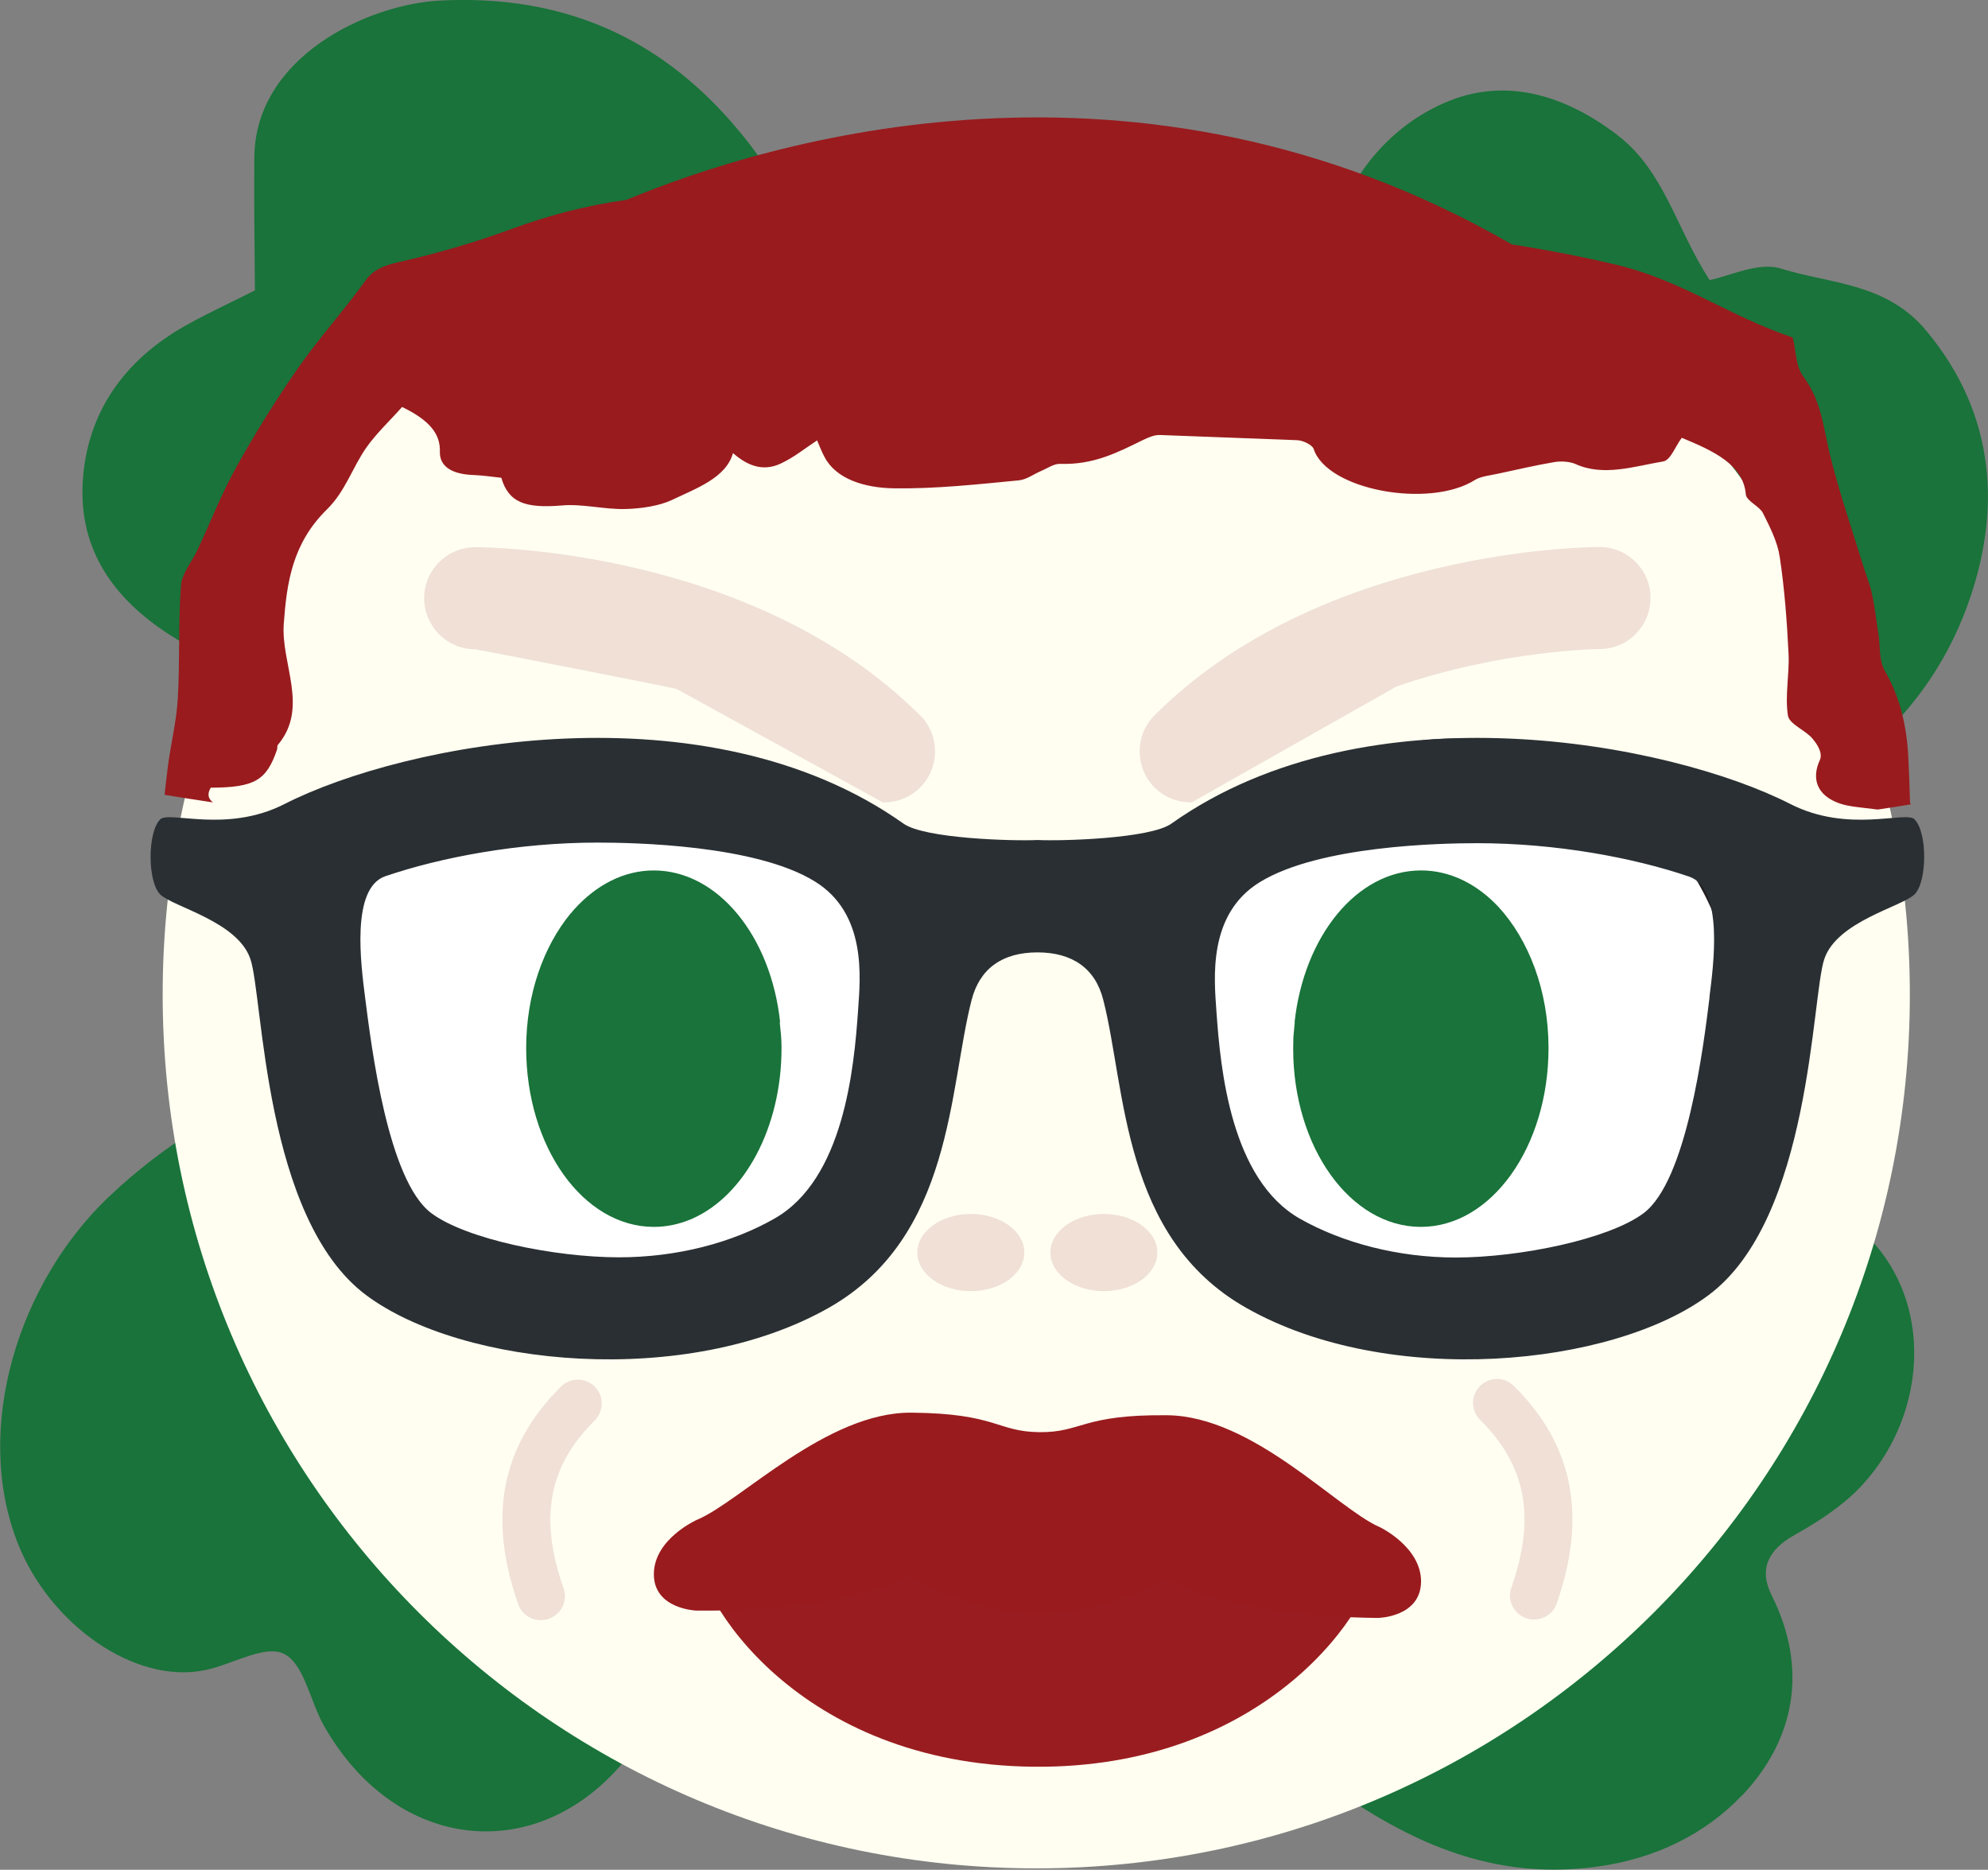 <?xml version="1.0" encoding="UTF-8"?>
<svg id="uuid-314f75bf-e4d7-4ca3-b3f7-94607482c6a8" data-name="Layer 1" xmlns="http://www.w3.org/2000/svg" viewBox="0 0 99.97 94">
  <rect x="0" y="0" width="99.97" height="94" fill="#808080" stroke="none"/>
  <defs>
    <style>
      .uuid-f0e3a122-97ed-4974-bbd8-52ef6670546a {
        fill: #fff;
      }

      .uuid-f712a4de-0cee-4a5e-9463-83d9d2803a16 {
        fill: #991b1e;
      }

      .uuid-96bea187-5f70-4652-91f1-1b280aba348b {
        fill: #2a2f33;
      }

      .uuid-aa066c68-a02f-41c6-9e1e-70e97845c119 {
        fill: #19733a;
      }

      .uuid-4a94ff87-c3cd-40fd-ae84-4e1e08e4c4ad {
        fill: #fffef1;
      }

      .uuid-028bbf42-d38c-4e20-a62e-dfd8c1c60aee {
        fill: #f0e0d6;
      }

      .uuid-66c0bcba-e00c-4881-a95d-e074787f63b9 {
        fill: #991d20;
      }

      .uuid-edc8578b-d798-4f0f-8389-9405958285c1 {
        fill: #231f20;
      }

      .uuid-9c554bf9-ae75-4e48-b499-e5e2fb672cf7 {
        fill: #5caade;
        opacity: .28;
      }
    </style>
  </defs>
  <g>
    <path class="uuid-aa066c68-a02f-41c6-9e1e-70e97845c119" d="m87.6,90.27c2.64-2.78,3.36-6.34,1.49-10.07-.66-1.31-.17-2.29,1.15-3.03,1.18-.66,2.37-1.43,3.29-2.39,4.23-4.43,3.83-12.42-3.23-14.82-3.6-1.22-7.33-1.87-11.17-1.82-3.34.04-6.68-.21-10.01,0-5.26.34-10.51.96-15.79,1.46-.13,1.12-.42,1.91-.25,2.58.65,2.58,1.48,5.12,2.17,7.7,1.1,4.12,2.27,8.25,4.69,11.79,1.78,2.6,3.31,5.43,5.94,7.39,4.28,3.18,8.69,5.55,14.38,4.79,2.98-.39,5.5-1.66,7.33-3.58Z"/>
    <path class="uuid-aa066c68-a02f-41c6-9e1e-70e97845c119" d="m62.88,46.4c2.54.06,5.11.17,7.63-.06,1.76-.16,3.49-.79,5.22-1.26,3.21-.87,6.45-1.62,9.59-2.69,6.18-2.1,11.38-5.76,13.63-11.99,1.67-4.62,1.48-9.51-2.09-13.78-2.01-2.41-4.81-2.34-7.31-3.12-1.12-.35-2.59.39-3.58.58-1.69-2.61-2.27-5.46-4.6-7.26-2.55-1.97-5.52-2.94-8.49-1.75-2.69,1.08-4.72,3.34-5.73,6.16-1.01,2.82-1.87,5.71-2.58,8.62-.72,2.96-1.33,5.96-1.73,8.98-.55,4.22-.91,8.47-1.24,12.71-.1,1.31.08,2.66.28,3.97.05.35.63.89.98.89Z"/>
    <path class="uuid-aa066c68-a02f-41c6-9e1e-70e97845c119" d="m41,12.63C37.13,4.81,31.46-.46,22.11.03c-3.61.19-9.27,2.82-9.32,7.87-.02,2.15.01,4.3.03,6.7-.86.44-2.2,1.05-3.49,1.77-3.08,1.73-4.97,4.38-5.17,7.88-.19,3.36,1.52,5.83,4.38,7.67,5.64,3.63,12.17,3.64,18.43,4.5,4.27.59,8.67.28,13.01.29,2.14,0,4.28-.17,6.57-.27-.13-.74-.26-1.22-.28-1.7-.45-7.68-1.83-15.15-5.28-22.11Z"/>
    <path class="uuid-aa066c68-a02f-41c6-9e1e-70e97845c119" d="m34.59,81.47c.82-5.33,1.45-10.7,1.8-16.08.33-5.11.21-10.25.29-15.81-4.01.58-7.6.96-11.12,1.64-7.38,1.43-14.45,3.59-20.1,8.96-4.54,4.32-6.84,11.65-4.56,17.42,1.6,4.05,5.85,7.08,9.38,6.37,1.37-.27,3.02-1.3,3.99-.83,1.02.49,1.32,2.38,2.02,3.62,3.52,6.19,10.28,7,14.67,2.27,2.03-2.19,3.2-4.78,3.63-7.56Z"/>
  </g>
  <path class="uuid-4a94ff87-c3cd-40fd-ae84-4e1e08e4c4ad" d="m96.04,50c0,24.26-19.67,43.93-43.93,43.93S8.18,74.26,8.18,50,27.85,6.07,52.11,6.07s43.93,19.67,43.93,43.93"/>
  <g>
    <ellipse class="uuid-028bbf42-d38c-4e20-a62e-dfd8c1c60aee" cx="55.51" cy="62.97" rx="2.69" ry="1.94"/>
    <ellipse class="uuid-028bbf42-d38c-4e20-a62e-dfd8c1c60aee" cx="48.82" cy="62.97" rx="2.69" ry="1.94"/>
  </g>
  <g>
    <path class="uuid-028bbf42-d38c-4e20-a62e-dfd8c1c60aee" d="m77.14,81.42c-.13,0-.27-.02-.4-.07-.63-.22-.96-.91-.74-1.53,1.24-3.53.75-6.13-1.57-8.44-.47-.47-.48-1.23,0-1.7.47-.47,1.23-.48,1.7,0,2.99,2.96,3.69,6.54,2.15,10.94-.17.49-.64.8-1.13.8Z"/>
    <path class="uuid-028bbf42-d38c-4e20-a62e-dfd8c1c60aee" d="m27.19,81.45c-.5,0-.96-.31-1.13-.8-1.55-4.4-.84-7.98,2.15-10.94.47-.47,1.23-.46,1.7,0,.47.47.46,1.23,0,1.7-2.33,2.3-2.81,4.9-1.57,8.44.22.63-.11,1.31-.74,1.53-.13.05-.27.07-.4.07Z"/>
  </g>
  <path class="uuid-96bea187-5f70-4652-91f1-1b280aba348b" d="m38.03,61.68c.64,0,1.25-.13,1.83-.37-.58.24-1.2.37-1.83.37,0,0,0,0,0,0Z"/>
  <path class="uuid-96bea187-5f70-4652-91f1-1b280aba348b" d="m40,61.25s-.04.02-.06.03c.02,0,.04-.02.06-.03Z"/>
  <path class="uuid-96bea187-5f70-4652-91f1-1b280aba348b" d="m44.46,52.69s0-.05,0-.08c0,.03,0,.06,0,.09,0,0,0-.01,0-.02Z"/>
  <path class="uuid-96bea187-5f70-4652-91f1-1b280aba348b" d="m33.83,45.94s.03-.04.05-.05c-.02.02-.03.04-.05.05Z"/>
  <path class="uuid-028bbf42-d38c-4e20-a62e-dfd8c1c60aee" d="m46.27,35.97c-8.36-8.36-21.8-8.46-22.37-8.46-1.42,0-2.57,1.15-2.57,2.56,0,1.42,1.15,2.57,2.56,2.57.07,0,10.17,1.97,10.14,2l10.35,5.69s.05.01.07.01c.66,0,1.32-.25,1.82-.75,1-1,1-2.63,0-3.63Z"/>
  <path class="uuid-9c554bf9-ae75-4e48-b499-e5e2fb672cf7" d="m39.94,61.28s-.05.02-.08.03c.03-.01.05-.02.08-.03Z"/>
  <path class="uuid-9c554bf9-ae75-4e48-b499-e5e2fb672cf7" d="m44.45,52.61c0-.41-.03-.82-.07-1.22,0,0-.02,0-.02,0,.04.4.09.81.09,1.22Z"/>
  <path class="uuid-9c554bf9-ae75-4e48-b499-e5e2fb672cf7" d="m40,61.25c2.58-1.16,4.45-4.54,4.45-8.53,0,0,0-.01,0-.02,0,4-1.87,7.38-4.45,8.55Z"/>
  <path class="uuid-9c554bf9-ae75-4e48-b499-e5e2fb672cf7" d="m33.88,45.88c.05-.06.11-.12.16-.19-.06.06-.11.12-.16.19Z"/>
  <path class="uuid-9c554bf9-ae75-4e48-b499-e5e2fb672cf7" d="m31.61,52.69c0-2.7.87-5.11,2.22-6.75-1.36,1.64-2.23,4.07-2.23,6.78,0,4.95,2.88,8.96,6.43,8.96,0,0,0,0,0,0-3.55,0-6.42-4.02-6.42-8.99Z"/>
  <path class="uuid-028bbf42-d38c-4e20-a62e-dfd8c1c60aee" d="m80.43,27.5c-.57,0-14.01.1-22.37,8.46-1,1-1,2.63,0,3.63.5.5,1.16.75,1.82.75.03,0,.05-.01.08-.02l10.25-5.8c5.29-1.84,10.16-1.89,10.23-1.89,1.42,0,2.56-1.16,2.56-2.57,0-1.42-1.15-2.56-2.57-2.56Z"/>
  <path class="uuid-96bea187-5f70-4652-91f1-1b280aba348b" d="m59.88,52.72c0-.2,0-.39.01-.58-.01.18-.02.36-.02.55,0,4.97,2.88,8.99,6.42,8.99,0,0,0,0,0,0-3.55,0-6.42-4.02-6.42-8.96Z"/>
  <path class="uuid-9c554bf9-ae75-4e48-b499-e5e2fb672cf7" d="m59.95,51.39c-.03.25-.04.5-.06.75.02-.25.04-.5.07-.75,0,0,0,0-.01,0Z"/>
  <path class="uuid-9c554bf9-ae75-4e48-b499-e5e2fb672cf7" d="m72.72,52.69c0,4.97-2.87,8.99-6.42,8.99,0,0,0,0,0,0,3.55,0,6.43-4.01,6.43-8.96,0-2.91-.99-5.49-2.53-7.13,0,0,0,0,0,0,1.52,1.64,2.52,4.2,2.52,7.1Z"/>
  <g>
    <path class="uuid-66c0bcba-e00c-4881-a95d-e074787f63b9" d="m66.06,76.15c-6.43-.07-6.48,3.59-13.98,3.51-7.5-.08-7.45-3.74-13.87-3.81-2.14-.02-3.23.88-3.24,1.8-.04,2.75,5.2,11.04,16.98,11.17,11.78.13,17.26-8.06,17.3-10.8.01-.92-1.05-1.85-3.19-1.87Z"/>
    <path class="uuid-f712a4de-0cee-4a5e-9463-83d9d2803a16" d="m69.35,76.76c-2.13-.94-6.35-5.56-10.64-5.61-4.29-.05-4.3.87-6.44.85-2.14-.02-2.13-.94-6.42-.98-4.28-.05-8.64,4.49-10.79,5.38,0,0-2.16.95-2.18,2.72-.02,1.77,2.12,1.85,2.12,1.85,7.5.08,10.74-1.72,10.74-1.72,0,0,3.19,1.87,6.4,1.9,3.21.03,6.46-1.76,6.46-1.76,0,0,3.19,1.87,10.69,1.95,0,0,2.14-.03,2.17-1.81.02-1.77-2.1-2.77-2.1-2.77Z"/>
  </g>
  <path class="uuid-f712a4de-0cee-4a5e-9463-83d9d2803a16" d="m96.05,40.39c-.02-.79-.05-1.58-.09-2.37-.08-1.48-.39-2.92-1.17-4.28-.32-.55-.23-1.24-.33-1.86-.11-.68-.18-1.37-.33-2.04-.11-.52-.33-1.02-.48-1.54-.57-1.84-1.2-3.67-1.65-5.53-.31-1.31-.42-2.64-1.31-3.83-.4-.54-.36-1.26-.54-1.97-.14-.05-.41-.15-.69-.25-2.83-1.06-5.09-2.68-8.22-3.42-1.53-.36-3.1-.67-4.69-.93-.17-.03-.35-.05-.52-.08C57.16,1.39,38.57,7.11,31.5,10.05c-2.04.28-3.95.79-5.8,1.47-1.8.66-3.7,1.22-5.66,1.66-.8.18-1.27.4-1.64.9-1.08,1.5-2.36,2.92-3.41,4.42-1.13,1.62-2.16,3.29-3.1,4.97-.76,1.36-1.31,2.8-1.97,4.2-.28.59-.78,1.16-.82,1.78-.14,1.88-.05,3.79-.16,5.68-.07,1.2-.38,2.38-.52,3.58-.04.31-.07.62-.11.93-.01.11-.02.21-.03.32.81.13,1.62.26,2.43.38-.17-.13-.24-.28-.22-.45.01-.09.05-.19.11-.29,2.2-.01,2.8-.36,3.33-1.91.03-.08-.01-.18.05-.25,1.57-1.88.14-4.06.29-6.08.15-2.05.42-4.03,2.17-5.75.93-.91,1.27-2.09,1.99-3.12.5-.71,1.19-1.35,1.79-2.03,1.38.67,1.93,1.35,1.9,2.25-.02.69.53,1.13,1.68,1.17.48.02.96.09,1.41.14.36,1.24,1.2,1.55,3.06,1.39,1.01-.09,2.14.21,3.19.18.81-.02,1.7-.16,2.32-.45,1.26-.6,2.73-1.12,3.08-2.36.68.59,1.46.96,2.39.53.67-.31,1.2-.75,1.84-1.17.11.26.22.55.37.83.57,1.1,1.99,1.56,3.5,1.58,2.09.03,4.19-.2,6.27-.4.4-.04.74-.31,1.12-.47.31-.13.65-.37.95-.36,1.7.06,2.91-.58,4.16-1.19.26-.13.61-.28.89-.26,2.29.09,4.59.17,6.88.26.31.01.77.25.83.44.67,2.07,5.82,3.01,8.11,1.56.28-.18.77-.23,1.18-.32.94-.2,1.87-.42,2.82-.58.34-.06.8-.02,1.06.1,1.41.64,2.96.11,4.4-.13.38-.06.61-.75.94-1.19,1.6.66,3.1,1.35,3.22,2.84.03.34.68.59.86.94.36.72.74,1.46.85,2.23.24,1.6.36,3.22.44,4.84.05,1.04-.19,2.11-.03,3.12.07.43.9.74,1.24,1.16.26.31.52.74.36,1.08-.41.89-.18,1.76.99,2.17.46.16,1.05.2,1.68.28.08.01.16.02.24.03,0,0,0,0,0,0,.55-.08,1.11-.17,1.66-.26,0-.02,0-.04,0-.06Z"/>
  <g>
    <circle class="uuid-f0e3a122-97ed-4974-bbd8-52ef6670546a" cx="30.33" cy="51.39" r="14.18"/>
    <path class="uuid-edc8578b-d798-4f0f-8389-9405958285c1" d="m30.33,65.65c-7.86,0-14.26-6.4-14.26-14.26s6.4-14.26,14.26-14.26,14.26,6.4,14.26,14.26-6.4,14.26-14.26,14.26Zm0-28.35c-7.77,0-14.09,6.32-14.09,14.09s6.32,14.09,14.09,14.09,14.09-6.32,14.09-14.09-6.32-14.09-14.09-14.09Z"/>
  </g>
  <g>
    <circle class="uuid-f0e3a122-97ed-4974-bbd8-52ef6670546a" cx="73.17" cy="51.39" r="14.18"/>
    <path class="uuid-edc8578b-d798-4f0f-8389-9405958285c1" d="m73.17,65.65c-7.86,0-14.26-6.4-14.26-14.26s6.4-14.26,14.26-14.26,14.26,6.4,14.26,14.26-6.4,14.26-14.26,14.26Zm0-28.35c-7.77,0-14.09,6.32-14.09,14.09s6.32,14.09,14.09,14.09,14.09-6.32,14.09-14.09-6.32-14.09-14.09-14.09Z"/>
  </g>
  <path class="uuid-aa066c68-a02f-41c6-9e1e-70e97845c119" d="m32.88,43.76c-1.51,0-2.89.73-3.99,1.94-.05.06-.11.12-.16.19-.02.02-.03.04-.05.05-1.35,1.65-2.22,4.05-2.22,6.75,0,4.97,2.87,8.99,6.42,8.99.64,0,1.25-.13,1.83-.37.03-.01.05-.02.08-.03.02,0,.04-.02.06-.03,2.58-1.16,4.45-4.55,4.45-8.55,0-.03,0-.06,0-.09,0-.42-.05-.82-.09-1.22,0,0,.02,0,.02,0-.46-4.32-3.13-7.63-6.36-7.63Z"/>
  <path class="uuid-96bea187-5f70-4652-91f1-1b280aba348b" d="m96.28,41.19c-.45-.44-3.33.72-6.25-.77-6.02-3.07-21.23-6.03-31.13.99-1.06.75-5.49.88-6.73.82-1.24.06-5.67-.07-6.73-.82-9.9-7.02-25.11-4.06-31.13-.99-2.92,1.49-5.8.33-6.25.77-.65.63-.65,3.15,0,3.78.65.63,3.89,1.35,4.53,3.24.65,1.89.66,13.04,5.82,16.9,4.84,3.61,16.12,4.7,23.28.63,6.24-3.55,6.02-11.02,7.17-15.47.41-1.59,1.56-2.39,3.31-2.39s2.91.8,3.31,2.39c1.14,4.45.92,11.92,7.17,15.47,7.15,4.07,18.44,2.98,23.27-.63,5.17-3.85,5.17-15.01,5.82-16.9.64-1.89,3.88-2.62,4.53-3.24.65-.63.66-3.15,0-3.78Zm-53.13,9.6c-.2,2.91-.72,8.49-4.2,10.47-2.13,1.22-4.91,1.95-7.82,1.95h0c-3.22,0-7.69-.91-9.44-2.22-2.18-1.63-3.01-8.33-3.33-10.84-.2-1.6-.74-5.5,1.02-6.1,2.79-.95,6.68-1.69,10.66-1.69,1.82,0,7.95.11,10.93,1.95,2.64,1.62,2.29,4.87,2.18,6.47Zm42.82-.67c-.31,2.51-1.14,9.25-3.33,10.88-1.75,1.3-6.21,2.22-9.44,2.22h0c-2.91,0-5.69-.74-7.83-1.95-3.48-1.98-4-7.53-4.2-10.43-.11-1.6-.46-4.87,2.18-6.49,2.99-1.84,9.11-1.96,10.93-1.96,3.98,0,7.87.73,10.66,1.68,1.76.6,1.22,4.48,1.02,6.07Z"/>
  <path class="uuid-aa066c68-a02f-41c6-9e1e-70e97845c119" d="m71.46,43.76c-3.23,0-5.89,3.31-6.36,7.63,0,0,0,0,.01,0-.02.25-.05.5-.07.75,0,.19-.01.39-.01.58,0,4.95,2.87,8.96,6.42,8.96,3.55,0,6.42-4.03,6.42-8.99,0-2.9-1-5.45-2.52-7.1,0,0,0,0,0,0-1.08-1.15-2.43-1.83-3.89-1.83Z"/>
</svg>